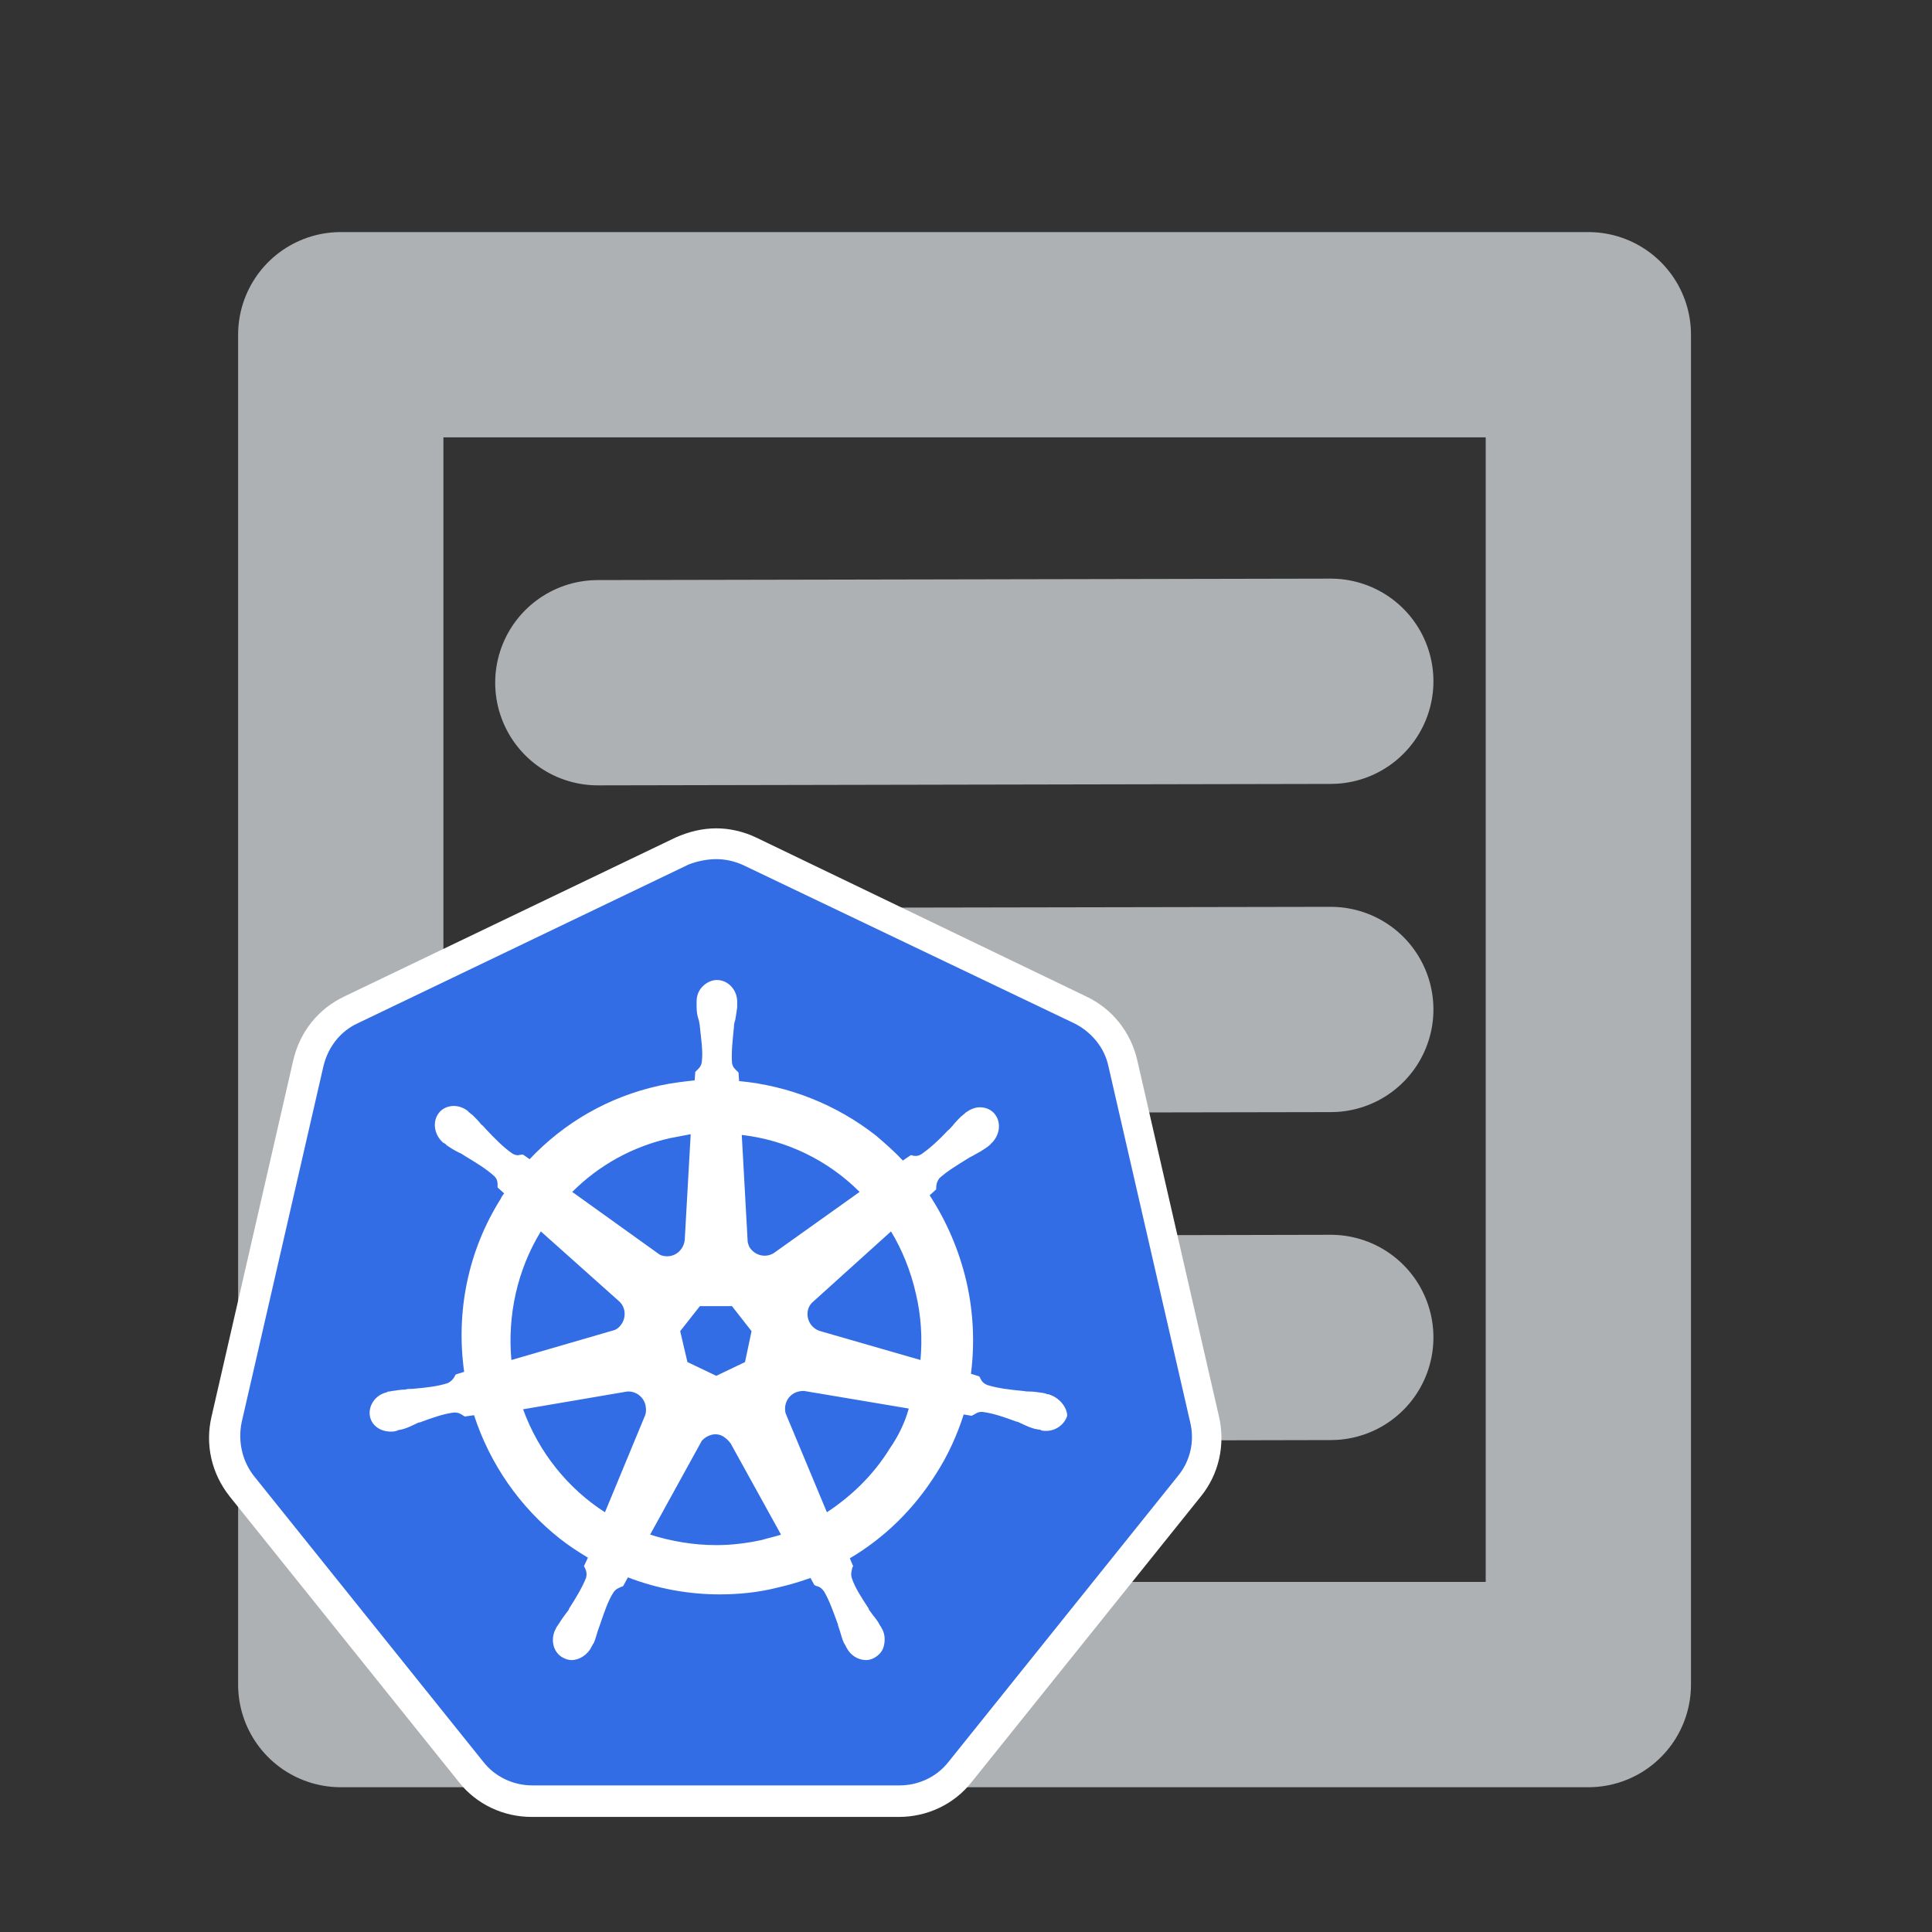 <?xml version="1.0" encoding="UTF-8" standalone="no"?>
<!DOCTYPE svg PUBLIC "-//W3C//DTD SVG 1.1//EN" "http://www.w3.org/Graphics/SVG/1.1/DTD/svg11.dtd">
<!-- Created with Vectornator (http://vectornator.io/) -->
<svg height="100%" stroke-miterlimit="10" style="fill-rule:nonzero;clip-rule:evenodd;stroke-linecap:round;stroke-linejoin:round;" version="1.1" viewBox="0 0 16 16" width="100%" xml:space="preserve" xmlns="http://www.w3.org/2000/svg" xmlns:vectornator="http://vectornator.io" xmlns:xlink="http://www.w3.org/1999/xlink">
<rect x="0" y="0" width="16" height="16" fill="#333333" stroke="none"/>
<defs/>
<g id="layer0" vectornator:layerName="layer0">
<path d="M11.021 5.642L4.951 5.654L11.021 5.642Z" fill="none" opacity="1" stroke="#aeb1b3" stroke-linecap="butt" stroke-linejoin="miter" stroke-width="1.7"/>
<path d="M11.021 8.36L4.951 8.371L11.021 8.36Z" fill="none" opacity="1" stroke="#aeb1b3" stroke-linecap="butt" stroke-linejoin="miter" stroke-width="1.7"/>
<path d="M11.021 11.076L4.951 11.089L11.021 11.076Z" fill="none" opacity="1" stroke="#aeb1b3" stroke-linecap="butt" stroke-linejoin="miter" stroke-width="1.7"/>
<path d="M2.822 2.772L13.154 2.772L13.154 13.951L2.822 13.951L2.822 2.772Z" fill="none" opacity="1" stroke="#aeb1b3" stroke-linecap="butt" stroke-linejoin="miter" stroke-width="1.7"/>
<g opacity="1">
<path d="M4.405 9.154L5.91 9.154L7.442 9.154L4.405 9.154L4.405 9.154Z" fill="#adadad" fill-rule="nonzero" opacity="1" stroke="#adadad" stroke-linecap="round" stroke-linejoin="round" stroke-width="0.608"/>
<path d="M4.329 11.094L5.909 11.094L7.518 11.094L4.329 11.094L4.329 11.094Z" fill="#adadad" fill-rule="nonzero" opacity="1" stroke="#adadad" stroke-linecap="round" stroke-linejoin="round" stroke-width="0.608"/>
<path d="M4.329 13.034L5.563 13.034L5.909 13.034L7.518 13.034L4.329 13.034L4.329 13.034Z" fill="#adadad" fill-rule="nonzero" opacity="1" stroke="#adadad" stroke-linecap="round" stroke-linejoin="round" stroke-width="0.608"/>
<path d="M4.408 14.916C4.213 14.916 4.029 14.829 3.904 14.672L2.006 12.307C1.882 12.149 1.833 11.948 1.882 11.752L2.559 8.801C2.603 8.605 2.733 8.447 2.912 8.36L5.655 7.045C5.742 7.001 5.839 6.98 5.937 6.98C6.035 6.98 6.132 7.001 6.219 7.045L8.962 8.355C9.141 8.442 9.271 8.599 9.315 8.795L9.992 11.747C10.036 11.943 9.992 12.144 9.868 12.302L7.97 14.666C7.845 14.819 7.661 14.911 7.466 14.911L4.408 14.916L4.408 14.916Z" fill="#326de6" fill-rule="nonzero" opacity="1" stroke="none"/>
<path d="M5.932 7.115C6.008 7.115 6.083 7.132 6.154 7.164L8.897 8.475C9.038 8.545 9.147 8.676 9.179 8.828L9.857 11.78C9.895 11.937 9.857 12.101 9.754 12.225L7.856 14.59C7.759 14.715 7.607 14.786 7.45 14.786L4.408 14.786C4.251 14.786 4.099 14.715 4.002 14.59L2.104 12.225C2.006 12.101 1.969 11.937 2.001 11.78L2.679 8.828C2.717 8.67 2.82 8.54 2.961 8.475L5.704 7.159C5.774 7.132 5.856 7.115 5.932 7.115L5.932 7.115L5.932 7.115ZM5.932 6.86L5.932 6.86C5.818 6.86 5.704 6.887 5.595 6.936L2.852 8.252C2.635 8.355 2.484 8.545 2.429 8.779L1.752 11.731C1.697 11.964 1.752 12.204 1.903 12.394L3.801 14.759C3.947 14.944 4.17 15.047 4.403 15.047L7.444 15.047C7.677 15.047 7.9 14.944 8.046 14.759L9.944 12.394C10.095 12.209 10.149 11.964 10.095 11.731L9.418 8.779C9.363 8.545 9.212 8.355 8.995 8.252L6.262 6.936C6.159 6.887 6.045 6.86 5.932 6.86L5.932 6.86L5.932 6.86Z" fill="#ffffff" fill-rule="nonzero" opacity="1" stroke="none"/>
<path d="M8.68 11.546L8.68 11.546L8.68 11.546C8.675 11.546 8.675 11.546 8.68 11.546L8.675 11.546C8.669 11.546 8.664 11.546 8.664 11.541C8.653 11.541 8.642 11.535 8.632 11.535C8.594 11.53 8.561 11.524 8.528 11.524C8.512 11.524 8.496 11.524 8.474 11.519L8.469 11.519C8.355 11.508 8.263 11.497 8.176 11.47C8.138 11.454 8.127 11.432 8.116 11.41C8.116 11.405 8.111 11.405 8.111 11.399L8.111 11.399L8.041 11.377C8.073 11.127 8.062 10.866 8.003 10.611C7.943 10.355 7.84 10.116 7.699 9.899L7.753 9.85L7.753 9.839C7.753 9.812 7.759 9.785 7.78 9.757C7.845 9.698 7.927 9.649 8.024 9.589L8.024 9.589C8.041 9.578 8.057 9.573 8.073 9.562C8.106 9.545 8.133 9.529 8.165 9.507C8.171 9.502 8.182 9.496 8.192 9.486C8.198 9.48 8.203 9.48 8.203 9.475L8.203 9.475C8.279 9.409 8.295 9.301 8.241 9.23C8.214 9.192 8.165 9.17 8.116 9.17C8.073 9.17 8.035 9.187 7.997 9.214L7.997 9.214L7.997 9.214C7.992 9.219 7.992 9.219 7.986 9.225C7.976 9.23 7.97 9.241 7.959 9.246C7.932 9.274 7.91 9.295 7.889 9.323C7.878 9.333 7.867 9.35 7.851 9.361L7.851 9.361C7.775 9.442 7.704 9.507 7.634 9.556C7.618 9.567 7.601 9.573 7.585 9.573C7.574 9.573 7.563 9.573 7.553 9.567L7.542 9.567L7.542 9.567L7.477 9.611C7.406 9.535 7.33 9.469 7.254 9.404C6.929 9.149 6.533 8.991 6.121 8.953L6.116 8.882C6.111 8.877 6.111 8.877 6.105 8.871C6.089 8.855 6.067 8.839 6.062 8.801C6.056 8.714 6.067 8.616 6.078 8.507L6.078 8.502C6.078 8.485 6.083 8.464 6.089 8.447C6.094 8.415 6.1 8.382 6.105 8.344L6.105 8.311L6.105 8.295L6.105 8.295L6.105 8.295C6.105 8.197 6.029 8.116 5.937 8.116C5.894 8.116 5.85 8.137 5.818 8.17C5.785 8.203 5.769 8.246 5.769 8.295L5.769 8.295L5.769 8.295L5.769 8.306L5.769 8.339C5.769 8.377 5.774 8.409 5.785 8.442C5.791 8.458 5.791 8.475 5.796 8.496L5.796 8.502C5.807 8.61 5.823 8.708 5.812 8.795C5.807 8.833 5.785 8.85 5.769 8.866C5.764 8.871 5.764 8.871 5.758 8.877L5.758 8.877L5.753 8.947C5.655 8.958 5.558 8.969 5.46 8.991C5.042 9.083 4.674 9.295 4.386 9.6L4.332 9.562L4.321 9.562C4.311 9.562 4.3 9.567 4.289 9.567C4.273 9.567 4.256 9.562 4.24 9.551C4.17 9.502 4.099 9.431 4.023 9.35L4.023 9.35C4.012 9.339 4.002 9.323 3.985 9.312C3.964 9.284 3.942 9.263 3.915 9.236C3.909 9.23 3.899 9.225 3.888 9.214C3.882 9.208 3.877 9.208 3.877 9.203L3.877 9.203C3.844 9.176 3.801 9.159 3.758 9.159C3.709 9.159 3.66 9.181 3.633 9.219C3.579 9.29 3.595 9.399 3.671 9.464L3.671 9.464L3.671 9.464C3.676 9.464 3.676 9.469 3.682 9.469C3.693 9.475 3.698 9.486 3.709 9.491C3.741 9.513 3.768 9.529 3.801 9.545C3.817 9.551 3.833 9.562 3.85 9.573L3.85 9.573C3.947 9.632 4.029 9.681 4.094 9.741C4.121 9.768 4.121 9.795 4.121 9.823L4.121 9.834L4.121 9.834L4.175 9.883C4.164 9.899 4.153 9.91 4.148 9.926C3.877 10.355 3.774 10.861 3.844 11.361L3.774 11.383C3.774 11.388 3.768 11.388 3.768 11.394C3.758 11.415 3.741 11.437 3.709 11.454C3.627 11.481 3.53 11.492 3.416 11.502L3.411 11.502C3.394 11.502 3.373 11.502 3.356 11.508C3.324 11.508 3.291 11.513 3.253 11.519C3.243 11.519 3.232 11.524 3.221 11.524C3.215 11.524 3.21 11.524 3.205 11.53L3.205 11.53L3.205 11.53C3.107 11.551 3.047 11.644 3.064 11.731C3.08 11.807 3.15 11.856 3.237 11.856C3.253 11.856 3.264 11.856 3.281 11.85L3.281 11.85L3.281 11.85C3.286 11.85 3.291 11.85 3.291 11.845C3.302 11.845 3.313 11.839 3.324 11.839C3.362 11.829 3.389 11.818 3.421 11.802C3.438 11.796 3.454 11.785 3.47 11.78L3.476 11.78C3.579 11.742 3.671 11.709 3.758 11.698L3.768 11.698C3.801 11.698 3.823 11.714 3.839 11.725C3.844 11.725 3.844 11.731 3.85 11.731L3.85 11.731L3.926 11.72C4.056 12.122 4.305 12.481 4.636 12.742C4.712 12.802 4.788 12.851 4.869 12.9L4.836 12.97C4.836 12.976 4.842 12.976 4.842 12.981C4.853 13.003 4.864 13.03 4.853 13.068C4.82 13.15 4.771 13.231 4.712 13.323L4.712 13.329C4.701 13.345 4.69 13.356 4.679 13.373C4.658 13.4 4.641 13.427 4.62 13.46C4.614 13.465 4.609 13.476 4.603 13.487C4.603 13.492 4.598 13.497 4.598 13.497L4.598 13.497L4.598 13.497C4.555 13.59 4.587 13.693 4.668 13.731C4.69 13.742 4.712 13.748 4.733 13.748C4.799 13.748 4.864 13.704 4.896 13.644L4.896 13.644L4.896 13.644C4.896 13.639 4.902 13.633 4.902 13.633C4.907 13.623 4.912 13.612 4.918 13.606C4.934 13.568 4.939 13.541 4.95 13.508C4.956 13.492 4.961 13.476 4.967 13.46L4.967 13.46C5.005 13.351 5.032 13.264 5.08 13.188C5.102 13.155 5.129 13.15 5.151 13.139C5.156 13.139 5.156 13.139 5.162 13.133L5.162 13.133L5.2 13.063C5.438 13.155 5.698 13.204 5.959 13.204C6.116 13.204 6.279 13.188 6.43 13.15C6.528 13.128 6.62 13.101 6.712 13.068L6.745 13.128C6.75 13.128 6.75 13.128 6.756 13.133C6.783 13.139 6.804 13.15 6.826 13.182C6.87 13.258 6.902 13.351 6.94 13.454L6.94 13.46C6.945 13.476 6.951 13.492 6.956 13.508C6.967 13.541 6.973 13.574 6.989 13.606C6.994 13.617 7 13.623 7.005 13.633C7.005 13.639 7.01 13.644 7.01 13.644L7.01 13.644L7.01 13.644C7.043 13.71 7.108 13.748 7.173 13.748C7.195 13.748 7.216 13.742 7.238 13.731C7.276 13.71 7.309 13.677 7.319 13.633C7.33 13.59 7.33 13.541 7.309 13.497L7.309 13.497L7.309 13.497C7.309 13.492 7.303 13.492 7.303 13.487C7.298 13.476 7.292 13.465 7.287 13.46C7.271 13.427 7.249 13.4 7.227 13.373C7.216 13.356 7.206 13.345 7.195 13.329L7.195 13.323C7.135 13.231 7.081 13.15 7.054 13.068C7.043 13.03 7.054 13.008 7.059 12.981C7.059 12.976 7.065 12.976 7.065 12.97L7.065 12.97L7.038 12.905C7.325 12.736 7.569 12.497 7.753 12.204C7.851 12.052 7.927 11.883 7.981 11.714L8.046 11.725C8.051 11.725 8.051 11.72 8.057 11.72C8.079 11.709 8.095 11.693 8.127 11.693L8.138 11.693C8.225 11.704 8.317 11.736 8.42 11.774L8.425 11.774C8.442 11.78 8.458 11.79 8.474 11.796C8.507 11.812 8.534 11.823 8.572 11.834C8.583 11.834 8.594 11.839 8.604 11.839C8.61 11.839 8.615 11.839 8.621 11.845L8.621 11.845C8.637 11.85 8.648 11.85 8.664 11.85C8.745 11.85 8.816 11.796 8.838 11.725C8.838 11.66 8.778 11.573 8.68 11.546L8.68 11.546L8.68 11.546ZM6.17 11.28L5.932 11.394L5.693 11.28L5.633 11.024L5.796 10.817L6.062 10.817L6.224 11.024L6.17 11.28L6.17 11.28ZM7.585 10.714C7.629 10.899 7.639 11.084 7.623 11.263L6.794 11.024C6.718 11.002 6.674 10.926 6.691 10.85C6.696 10.828 6.707 10.807 6.723 10.79L7.379 10.198C7.471 10.35 7.542 10.524 7.585 10.714L7.585 10.714L7.585 10.714ZM7.119 9.871L6.409 10.377C6.349 10.415 6.268 10.404 6.219 10.345C6.203 10.328 6.197 10.306 6.192 10.285L6.143 9.399C6.517 9.442 6.859 9.611 7.119 9.871L7.119 9.871L7.119 9.871ZM5.547 9.426C5.606 9.415 5.661 9.404 5.72 9.393L5.671 10.263C5.666 10.339 5.606 10.404 5.525 10.404C5.503 10.404 5.476 10.399 5.46 10.388L4.739 9.871C4.961 9.649 5.238 9.496 5.547 9.426L5.547 9.426L5.547 9.426ZM4.479 10.198L5.124 10.774C5.183 10.823 5.189 10.915 5.14 10.975C5.124 10.997 5.102 11.013 5.075 11.019L4.235 11.263C4.202 10.894 4.283 10.518 4.479 10.198L4.479 10.198L4.479 10.198ZM4.332 11.671L5.194 11.524C5.265 11.519 5.33 11.568 5.346 11.638C5.352 11.671 5.352 11.698 5.341 11.725L5.341 11.725L5.01 12.524C4.706 12.329 4.462 12.03 4.332 11.671L4.332 11.671L4.332 11.671ZM6.311 12.753C6.186 12.78 6.062 12.796 5.932 12.796C5.742 12.796 5.558 12.764 5.384 12.709L5.812 11.932C5.856 11.883 5.926 11.861 5.986 11.894C6.013 11.91 6.035 11.932 6.051 11.954L6.051 11.954L6.468 12.709C6.42 12.726 6.365 12.736 6.311 12.753L6.311 12.753L6.311 12.753ZM7.368 11.997C7.233 12.215 7.054 12.388 6.848 12.524L6.506 11.704C6.49 11.638 6.517 11.568 6.582 11.535C6.604 11.524 6.631 11.519 6.658 11.519L7.526 11.665C7.493 11.785 7.439 11.894 7.368 11.997L7.368 11.997L7.368 11.997Z" fill="#ffffff" fill-rule="nonzero" opacity="1" stroke="none"/>
</g>
</g>
<g id="Layer-1" vectornator:layerName="Layer 1"/>
</svg>
